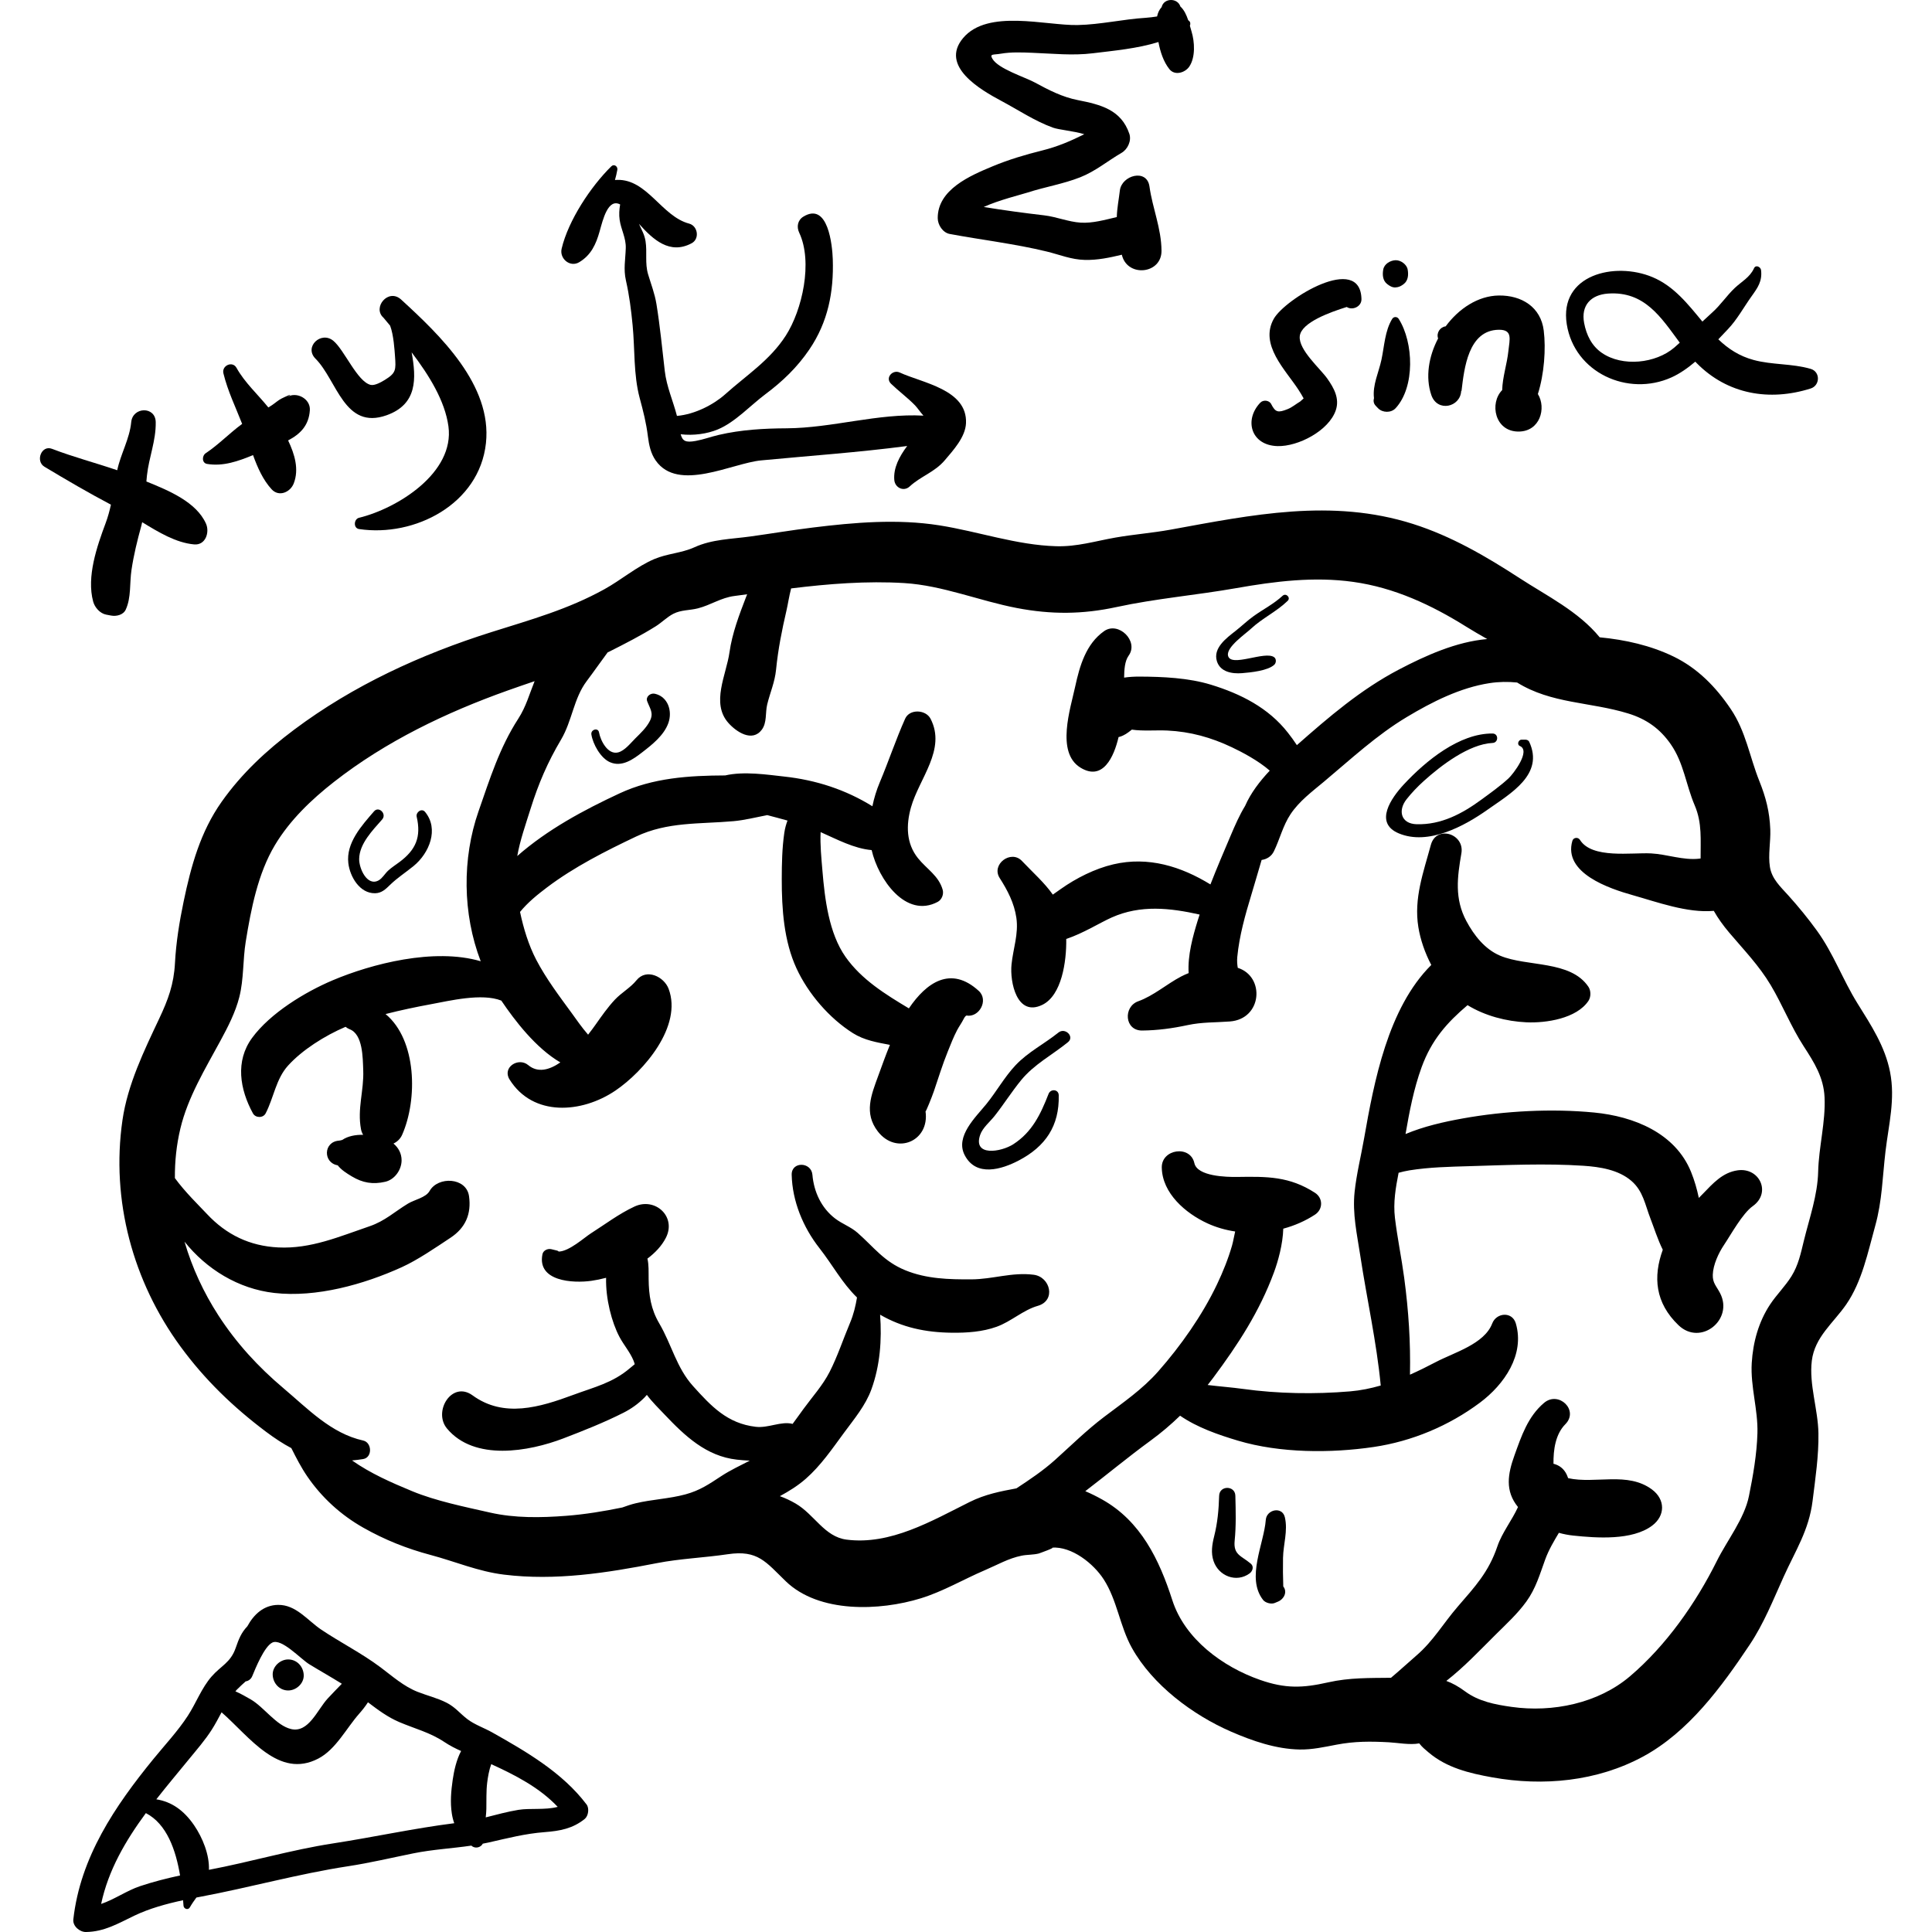 <?xml version="1.0" encoding="iso-8859-1"?>
<!-- Generator: Adobe Illustrator 19.0.0, SVG Export Plug-In . SVG Version: 6.00 Build 0)  -->
<svg version="1.1" id="Layer_1" xmlns="http://www.w3.org/2000/svg" xmlns:xlink="http://www.w3.org/1999/xlink" x="0px" y="0px"
	 viewBox="0 0 512.001 512.001" style="enable-background:new 0 0 512.001 512.001;" xml:space="preserve">
<g>
	<g>
		<path d="M500.885,284.085c-1.339-6.822-5.035-12.399-8.638-18.186c-3.915-6.29-6.356-13.218-10.743-19.268
			c-2.346-3.235-4.88-6.337-7.553-9.306c-2.098-2.331-4.404-4.391-4.909-7.599c-0.504-3.203,0.228-6.676,0.104-9.908
			c-0.182-4.723-1.176-8.525-2.911-12.858c-2.588-6.462-3.553-13.111-7.557-19.049c-3.969-5.888-8.817-10.865-15.269-13.97
			c-5.975-2.877-12.669-4.404-19.471-5.048c-5.639-6.873-13.894-10.912-21.224-15.675c-8.904-5.786-18.082-11.138-28.264-14.372
			c-21.547-6.843-42.693-2.409-64.25,1.519c-4.847,0.882-9.761,1.247-14.61,2.097c-5.354,0.939-10.15,2.449-15.662,2.294
			c-10.558-0.295-20.669-3.911-31.034-5.54c-11.102-1.745-22.449-0.775-33.55,0.593c-5.54,0.683-11.041,1.612-16.57,2.373
			c-4.985,0.687-10.06,0.719-14.718,2.839c-3.509,1.598-7.162,1.643-10.697,3.149c-4.588,1.955-8.787,5.547-13.198,7.985
			c-9.661,5.341-19.434,8.046-29.878,11.341c-18.686,5.893-36.661,14.125-52.389,25.918c-7.298,5.473-13.868,11.582-19.154,19.059
			c-5.636,7.975-8.114,17.022-10.083,26.457c-1.119,5.364-2.002,10.831-2.294,16.306c-0.3,5.628-1.797,9.669-4.19,14.74
			c-4.026,8.532-8.356,17.444-9.721,26.86c-3.087,21.282,2.771,42.788,15.369,60c6.444,8.806,13.974,16.052,22.682,22.601
			c2.29,1.722,4.491,3.166,6.7,4.332c1.293,2.576,2.611,5.146,4.232,7.509c3.852,5.617,8.907,10.224,14.849,13.582
			c5.724,3.236,11.5,5.538,17.828,7.223c6.634,1.767,12.578,4.372,19.476,5.216c13.623,1.667,27.14-0.442,40.492-3.052
			c6.102-1.193,12.556-1.433,18.779-2.36c7.993-1.19,10.09,2.055,15.364,7.156c8.817,8.529,24.937,7.885,35.806,4.526
			c5.94-1.836,11.294-5.028,16.98-7.456c3.36-1.435,6.253-3.144,9.741-3.842c1.495-0.299,3.065-0.201,4.549-0.578
			c-0.079,0.02,4.731-1.652,3.417-1.556c5.342-0.39,11.097,4.26,13.773,8.407c3.584,5.551,4.26,12.414,7.474,18.173
			c5.478,9.822,16.125,17.769,26.275,22.186c5.669,2.466,11.908,4.616,18.145,4.736c3.33,0.064,6.595-0.67,9.847-1.288
			c4.778-0.907,8.94-0.889,13.813-0.629c2.346,0.125,5.595,0.766,8.064,0.293c0.017,0.017,0.024,0.027,0.04,0.043
			c0.748,0.958,1.479,1.545,2.44,2.358c4.817,4.079,10.792,5.512,16.877,6.604c13.488,2.422,27.754,1.083,39.938-5.497
			c12.069-6.517,20.819-18.484,28.287-29.664c3.757-5.623,6.228-11.884,9-18.017c3.142-6.949,6.701-12.326,7.659-20.064
			c0.735-5.938,1.651-11.977,1.551-17.97c-0.104-6.32-2.516-12.921-1.754-19.182c0.771-6.329,5.733-10.019,9.137-14.96
			c4.191-6.086,5.727-13.836,7.679-20.848c1.84-6.613,1.912-12.961,2.712-19.695C500.522,297.973,502.307,291.327,500.885,284.085z
			 M481.832,310.504c-0.153,6.27-2.31,12.26-3.791,18.313c-0.82,3.35-1.44,6.434-3.282,9.397c-1.648,2.649-3.919,4.86-5.645,7.456
			c-3.067,4.616-4.557,10.042-4.884,15.552c-0.372,6.246,1.685,12.309,1.508,18.587c-0.157,5.531-1.155,11.283-2.258,16.701
			c-1.219,5.992-5.776,11.693-8.507,17.186c-5.548,11.159-13.442,22.403-23.01,30.538c-8.445,7.18-20.518,9.646-31.352,8.117
			c-4.496-0.635-8.77-1.469-12.363-4.127c-1.767-1.307-3.369-2.18-4.955-2.759c4.74-3.707,8.601-7.838,13.075-12.281
			c2.845-2.823,5.769-5.489,8.133-8.755c2.51-3.465,3.556-7.203,4.992-11.142c0.963-2.639,2.339-4.904,3.626-7.071
			c1.238,0.344,2.5,0.592,3.775,0.726c6.281,0.665,15.65,1.331,20.924-2.615c3.534-2.643,3.529-6.93,0-9.574
			c-6.456-4.836-14.997-1.426-22.238-3.02c-0.124-0.308-0.228-0.609-0.376-0.928c-0.761-1.632-2.059-2.539-3.516-2.892
			c-0.044-3.68,0.505-7.815,3.143-10.478c3.672-3.707-1.777-8.936-5.65-5.65c-4.285,3.633-5.987,8.785-7.829,13.895
			c-1.789,4.96-2.553,9.427,0.932,13.704c-1.58,3.489-4.236,6.801-5.461,10.411c-2.322,6.841-5.892,10.636-10.53,16.003
			c-3.796,4.395-6.456,9.078-10.913,12.918c-2.043,1.759-4.319,3.878-6.755,5.915c-5.594,0.069-11.009-0.064-16.648,1.212
			c-6.795,1.538-11.348,1.68-18.007-0.638c-9.98-3.473-19.986-10.863-23.289-21.124c-3.457-10.742-8.355-20.976-18.637-26.718
			c-1.369-0.765-2.865-1.519-4.433-2.185c5.774-4.411,11.348-9.055,17.239-13.353c2.845-2.075,5.443-4.289,7.883-6.651
			c4.561,3.14,10.119,5.057,15.369,6.623c11.081,3.307,24.56,3.347,35.927,1.67c10.15-1.497,19.951-5.608,28.17-11.749
			c6.455-4.822,11.916-12.712,9.513-20.984c-0.949-3.267-5.162-2.886-6.26,0c-2.083,5.467-10.136,7.697-14.945,10.227
			c-2.264,1.19-4.544,2.318-6.851,3.344c0.171-8.63-0.35-16.826-1.533-25.677c-0.708-5.299-1.817-10.576-2.451-15.877
			c-0.49-4.097,0.199-8.007,0.969-11.955c0.963-0.258,1.926-0.488,2.891-0.643c5.259-0.839,10.522-0.949,15.831-1.105
			c10.032-0.295,20.223-0.77,30.251-0.11c4.355,0.288,9.306,1.051,12.739,4.025c3.116,2.701,3.612,6.331,5.03,9.966
			c0.953,2.442,1.903,5.525,3.268,8.27c-2.605,7.187-2.025,14.068,4.177,20.005c5.845,5.595,14.666-1.447,11.012-8.496
			c-1.004-1.937-2.002-2.69-1.936-4.882c0.082-2.634,1.537-5.767,2.945-7.86c1.878-2.795,4.91-8.376,7.646-10.324
			c4.982-3.544,1.816-10.315-4.003-9.494c-3.987,0.563-6.544,3.463-9.2,6.21c-0.358,0.372-0.721,0.74-1.087,1.107
			c-0.483-2.309-1.133-4.604-2.055-6.884c-4.197-10.367-15.237-14.734-25.647-15.746c-11.272-1.097-23.735-0.433-34.852,1.563
			c-5.089,0.913-10.386,2.124-15.17,4.134c1.034-5.981,2.181-11.981,4.245-17.666c2.667-7.343,6.792-11.899,12.188-16.489
			c4.639,2.84,10.281,4.299,15.586,4.543c5.25,0.242,13.317-0.999,16.451-5.678c0.689-1.028,0.692-2.703,0-3.731
			c-4.769-7.085-16.294-5.246-23.394-8.24c-4.049-1.707-6.911-5.375-8.947-9.168c-3.195-5.953-2.413-11.685-1.327-17.967
			c0.903-5.223-6.655-7.541-8.091-2.231c-1.949,7.213-4.558,14.146-3.312,21.805c0.541,3.319,1.735,6.804,3.425,10.014
			c-11.505,11.445-15.166,30.924-17.807,45.977c-0.826,4.702-2,9.386-2.51,14.137c-0.623,5.804,0.647,11.304,1.515,17.021
			c1.733,11.428,4.305,22.793,5.406,34.317c-2.63,0.76-5.328,1.317-8.138,1.554c-9.317,0.784-19.128,0.629-28.364-0.651
			c-2.937-0.408-6.162-0.641-9.363-1.039c0.499-0.633,0.994-1.27,1.481-1.923c6.58-8.833,12.259-17.551,16.079-27.898
			c1.112-3.015,2.355-7.483,2.477-11.606c3.01-0.809,5.873-2.061,8.41-3.725c2.146-1.408,2.163-4.375,0-5.779
			c-6.76-4.382-12.721-4.332-20.569-4.208c-2.947,0.047-10.632-0.147-11.403-3.661c-1.068-4.864-8.718-3.755-8.635,1.169
			c0.116,6.833,6.322,12.138,12.092,14.791c2.319,1.066,4.806,1.776,7.356,2.158c-0.304,1.234-0.483,2.527-0.837,3.757
			c-1.019,3.526-2.399,6.948-3.977,10.26c-3.91,8.206-9.592,16.274-15.578,23.063c-4.208,4.772-9.311,8.25-14.349,12.066
			c-4.615,3.497-8.656,7.49-12.949,11.353c-3.217,2.894-6.737,5.242-10.28,7.575c-4.203,0.785-8.273,1.557-12.427,3.63
			c-9.989,4.982-20.977,11.462-32.59,9.957c-5.871-0.761-8.484-6.626-13.478-9.553c-1.373-0.804-2.775-1.449-4.198-1.965
			c2.4-1.305,4.726-2.731,6.843-4.585c4.017-3.518,7.041-7.984,10.187-12.254c2.668-3.624,5.68-7.191,7.233-11.474
			c2.302-6.348,2.789-13.092,2.305-19.78c5.841,3.387,12.018,4.702,19.023,4.78c3.969,0.045,8.104-0.229,11.872-1.589
			c3.842-1.386,7.012-4.428,10.903-5.539c4.873-1.39,3.34-7.678-1.115-8.241c-5.75-0.726-10.806,1.197-16.479,1.226
			c-5.987,0.031-11.921-0.118-17.53-2.413c-5.667-2.319-8.255-6.05-12.632-9.911c-1.83-1.612-4.084-2.358-5.98-3.814
			c-3.647-2.8-5.612-7.062-6.002-11.578c-0.299-3.466-5.577-3.587-5.494,0c0.164,7.006,3.025,13.914,7.324,19.403
			c3.602,4.601,5.98,9.211,9.986,13.115c-0.375,2.234-0.889,4.448-1.841,6.709c-1.78,4.221-3.324,8.897-5.396,12.97
			c-1.83,3.598-4.57,6.602-6.937,9.846c-0.968,1.326-1.912,2.666-2.89,3.975c-3.056-0.79-6.393,1.164-9.774,0.771
			c-7.531-0.877-11.8-5.448-16.602-10.778c-4.42-4.905-5.654-10.971-8.973-16.635c-2.212-3.778-2.761-7.411-2.809-11.726
			c-0.024-2.085,0.068-3.776-0.32-5.434c2.061-1.545,3.787-3.374,4.878-5.496c2.897-5.631-2.833-10.847-8.303-8.303
			c-4.111,1.91-7.791,4.708-11.605,7.139c-1.702,1.086-5.687,4.725-8.462,4.794c-0.12-0.124-0.274-0.219-0.458-0.263
			c-0.503-0.121-1.006-0.242-1.509-0.364c-0.955-0.23-2.154,0.298-2.364,1.343c-1.446,7.201,8.098,7.723,12.964,7.036
			c1.236-0.174,2.556-0.445,3.907-0.802c-0.151,5.559,1.502,11.825,3.539,15.665c1.147,2.163,2.736,3.928,3.702,6.219
			c0.139,0.331,0.24,0.673,0.344,1.013c-0.423,0.34-0.84,0.684-1.244,1.031c-4.601,3.939-9.436,5.021-15.051,7.102
			c-8.899,3.298-18.397,6.163-26.674,0.132c-5.479-3.992-10.554,4.262-6.779,8.787c7.258,8.7,21.678,6.121,30.864,2.603
			c5.294-2.027,10.838-4.23,15.888-6.786c2.102-1.064,3.882-2.344,5.542-3.994c0.221-0.22,0.445-0.473,0.671-0.748
			c1.404,1.891,3.153,3.588,4.714,5.232c5.349,5.637,11.024,11.027,19.123,11.932c1.095,0.123,2.257,0.222,3.433,0.27
			c-2.537,1.318-5.146,2.52-7.534,4.086c-3.268,2.146-5.661,3.8-9.476,4.841c-4.374,1.193-8.899,1.327-13.281,2.386
			c-1.189,0.288-2.342,0.676-3.48,1.097c-4.921,1.009-9.861,1.825-14.895,2.212c-6.678,0.514-13.576,0.633-20.141-0.857
			c-6.63-1.505-14.377-3.069-20.636-5.662c-5.684-2.354-11.051-4.717-15.959-8.158c0.958-0.084,1.933-0.197,2.947-0.366
			c2.498-0.414,2.36-4.393,0-4.912c-8.495-1.871-14.694-8.445-21.104-13.849c-6.7-5.646-12.505-11.967-17.273-19.337
			c-3.878-5.995-6.961-12.61-8.964-19.518c5.824,7.306,14.272,12.506,23.772,13.592c11.13,1.271,23.71-2.239,33.807-6.828
			c4.241-1.927,8.982-5.199,12.918-7.804c4-2.647,5.553-6.343,4.9-11.013c-0.703-5.03-8.241-5.32-10.457-1.367
			c-0.978,1.744-4,2.295-5.696,3.322c-3.606,2.181-6.121,4.626-10.197,6.015c-7.953,2.708-15.56,6.035-24.176,5.616
			c-7.571-0.368-13.773-3.36-18.906-8.842c-2.137-2.281-5.804-5.81-8.518-9.535c-0.04-4.391,0.418-8.799,1.458-13.152
			c1.977-8.278,6.579-15.799,10.592-23.214c1.995-3.682,3.998-7.545,5.03-11.629c1.208-4.788,0.905-9.806,1.694-14.661
			c1.4-8.609,3.208-18.029,7.74-25.599c3.942-6.586,9.65-12.049,15.663-16.753c13.748-10.752,29.668-18.38,46.029-24.215
			c2.38-0.849,4.758-1.66,7.126-2.47c-1.405,3.451-2.241,6.718-4.347,9.976c-4.966,7.688-7.536,15.966-10.528,24.546
			c-4.327,12.403-4.259,27.085,0.591,39.705c-12.368-3.639-28.984,0.711-39.214,5.04c-7.364,3.116-16.558,8.706-21.37,15.268
			c-4.524,6.168-3.255,13.643,0.222,20.005c0.682,1.248,2.693,1.289,3.364,0c2.146-4.126,2.725-9.114,5.937-12.658
			c3.773-4.163,9.723-7.925,15.244-10.283c0.313,0.26,0.666,0.483,1.074,0.639c3.523,1.34,3.48,7.523,3.61,10.879
			c0.211,5.427-1.63,10.195-0.586,15.656c0.101,0.529,0.3,1.008,0.556,1.447c-2.032-0.031-4.031,0.335-5.519,1.352
			c-0.312,0.096-0.629,0.175-0.903,0.196c-4.144,0.323-4.209,5.884-0.311,6.536c0.949,1.233,2.426,2.147,3.73,2.932
			c2.868,1.727,5.584,2.188,8.866,1.431c2.51-0.579,4.333-3.18,4.333-5.691c0-1.836-0.853-3.358-2.153-4.438
			c0.986-0.467,1.817-1.23,2.307-2.341c4.117-9.353,3.902-25.101-4.401-31.981c4.016-1.024,8.109-1.886,12.057-2.611
			c4.874-0.895,13.454-3.002,18.617-0.951c3.511,5.203,9.133,12.593,15.648,16.381c-2.911,2.005-5.97,2.845-8.521,0.71
			c-2.584-2.163-6.958,0.584-4.942,3.813c6.204,9.936,19.136,8.984,28.054,2.943c7.483-5.067,17.833-17.06,14.096-26.982
			c-1.199-3.186-5.875-5.521-8.516-2.248c-1.605,1.991-3.978,3.269-5.732,5.143c-1.896,2.027-3.482,4.304-5.076,6.566
			c-0.524,0.744-1.21,1.681-2.011,2.703c-1.712-1.954-3.217-4.175-4.341-5.714c-3.319-4.543-6.806-9.152-9.415-14.157
			c-2.01-3.856-3.354-8.263-4.282-12.658c2.041-2.502,4.534-4.525,7.146-6.498c7.165-5.415,15.505-9.633,23.601-13.477
			c8.341-3.961,16.883-3.284,25.814-4.076c2.919-0.26,5.925-1.022,8.938-1.607c1.799,0.471,3.597,0.942,5.384,1.444
			c-0.364,0.978-0.67,2.024-0.85,3.264c-0.584,4.024-0.666,8.165-0.673,12.228c-0.012,7.907,0.556,16.427,3.91,23.688
			c3.101,6.713,8.693,13.21,14.966,17.167c3.01,1.9,6.444,2.455,9.788,3.097c-1.102,2.679-2.076,5.41-3.098,8.21
			c-1.863,5.102-3.838,9.883-0.109,14.729c4.872,6.329,13.78,2.633,12.644-5.331c0.042,0.302,1.69-3.783,2.217-5.329
			c1.202-3.528,2.267-7.027,3.67-10.486c0.776-1.915,1.51-3.841,2.472-5.675c0.528-1.006,1.222-1.935,1.724-2.95
			c0.329-0.666,0.614-0.878,0.757-0.942c3.39,0.601,5.952-4.078,3.263-6.534c-7.406-6.766-13.877-2.217-18.513,4.638
			c-6.191-3.713-12.55-7.625-16.788-13.646c-4.41-6.265-5.502-15.362-6.122-22.813c-0.285-3.423-0.644-6.847-0.482-10.255
			c4.272,1.889,8.865,4.369,13.522,4.764c1.786,7.752,9.062,18.218,17.513,13.721c1.097-0.584,1.643-2.042,1.308-3.216
			c-1.065-3.741-4.236-5.478-6.548-8.364c-3.134-3.913-3.171-8.753-1.853-13.45c2.156-7.673,9.424-15.344,5.184-23.508
			c-1.261-2.428-5.538-2.66-6.727,0c-2.442,5.458-4.375,11.289-6.721,16.858c-0.863,2.048-1.513,4.175-1.959,6.341
			c-7.055-4.369-14.849-6.947-23.428-7.878c-4.331-0.471-10.573-1.447-15.578-0.29c-9.569,0.033-19.137,0.635-27.97,4.744
			c-9.565,4.448-19.163,9.614-27.136,16.615c0.739-4.193,2.179-8.232,3.547-12.591c2.071-6.595,4.517-12.293,8.041-18.232
			c2.977-5.015,3.339-10.916,6.822-15.546c1.88-2.498,3.67-5.075,5.534-7.591c0.193-0.096,0.389-0.18,0.581-0.277
			c4.094-2.065,8.277-4.204,12.165-6.639c1.588-0.993,3.018-2.472,4.675-3.321c2.071-1.061,4.3-0.877,6.511-1.442
			c3.431-0.88,6.098-2.821,9.684-3.277c1.123-0.142,2.245-0.3,3.368-0.453c-0.098,0.234-0.189,0.459-0.27,0.667
			c-1.832,4.765-3.704,9.656-4.416,14.711c-0.839,5.964-4.951,13.461-0.302,18.709c2.124,2.397,6.336,5.198,8.866,1.803
			c1.405-1.887,0.896-4.51,1.43-6.692c0.78-3.19,2.013-5.871,2.349-9.216c0.547-5.444,1.527-10.376,2.762-15.694
			c0.375-1.612,0.688-3.767,1.228-5.838c9.858-1.22,20.092-2.028,30.017-1.415c10.128,0.625,19.902,4.719,29.846,6.616
			c9.101,1.735,17.346,1.692,26.4-0.271c10.38-2.25,21.191-3.156,31.683-5.005c10.267-1.811,20.605-3.112,31.025-1.656
			c10.908,1.523,20.721,6.104,29.975,11.893c1.759,1.1,3.627,2.174,5.53,3.253c-8.213,0.706-16.365,4.393-23.445,8.104
			c-10.077,5.282-18.526,12.551-27,20.012c-0.753-1.164-1.574-2.268-2.371-3.286c-5.161-6.612-12.519-10.319-20.427-12.739
			c-5.896-1.805-12.753-2.12-18.94-2.139c-1.418-0.004-2.77,0.078-4.044,0.271c0.026-2.062,0.155-4.374,1.207-5.838
			c2.744-3.814-2.685-9.154-6.492-6.492c-4.833,3.379-6.503,9.248-7.697,14.772c-1.25,5.79-5.093,17.334,1.341,21.367
			c5.998,3.76,8.954-2.818,10.172-8.058c0.11-0.027,0.221-0.05,0.33-0.082c1.171-0.348,2.084-1.01,3.021-1.761
			c0.061-0.049,0.104-0.084,0.159-0.129c2.881,0.436,6.489,0.104,9.401,0.242c6.121,0.293,11.601,1.817,17.15,4.451
			c2.608,1.239,6.938,3.496,10.003,6.175c-2.657,2.823-5.043,5.94-6.533,9.352c-1.504,2.464-2.661,5.126-3.791,7.782
			c-1.827,4.296-3.689,8.637-5.397,13.025c-7.76-4.758-16.441-7.497-25.725-5.327c-4.863,1.135-9.888,3.668-13.949,6.55
			c-0.647,0.459-1.359,0.95-2.091,1.474c-2.208-3.142-5.194-5.768-8.201-8.931c-2.899-3.05-8.199,0.922-5.883,4.539
			c2.084,3.255,3.858,6.651,4.42,10.539c0.62,4.28-0.852,8.147-1.282,12.341c-0.481,4.689,1.417,14.01,8.169,10.721
			c5.13-2.5,6.423-11.454,6.331-17.458c4.423-1.455,8.911-4.292,12.066-5.698c7.641-3.404,15.46-2.518,23.283-0.767
			c-0.171,0.528-0.348,1.056-0.51,1.586c-1.27,4.125-2.709,9.26-2.4,13.929c-0.682,0.272-1.35,0.564-1.981,0.896
			c-3.867,2.028-7.263,5.088-11.388,6.573c-4.015,1.446-3.635,7.796,1.049,7.751c4.098-0.04,8.023-0.574,12.024-1.433
			c3.844-0.826,7.356-0.674,11.22-0.967c8.603-0.65,9.353-11.922,2.092-14.215c-0.153-0.899-0.226-1.845-0.127-2.896
			c0.531-5.563,2.114-11.159,3.731-16.484c0.928-3.059,1.805-6.136,2.716-9.205c1.348-0.197,2.585-0.924,3.245-2.275
			c1.586-3.245,2.399-6.82,4.418-9.851c2.321-3.484,5.663-5.946,8.833-8.599c7.135-5.97,13.958-12.348,21.973-17.149
			c6.715-4.023,14.167-7.803,21.985-8.996c2.418-0.37,4.838-0.401,7.252-0.159c9.074,5.65,19.334,5.106,29.424,8.199
			c4.822,1.477,8.421,4.012,11.303,8.163c3.46,4.982,4.006,10.729,6.348,16.207c2.011,4.708,1.516,9.211,1.557,14.062
			c-0.139,0.02-0.277,0.043-0.421,0.06c-4.191,0.471-8.481-1.174-12.667-1.4c-5.19-0.281-15.703,1.509-18.887-3.59
			c-0.501-0.802-1.739-0.659-2.008,0.262c-2.502,8.569,9.894,12.678,15.937,14.378c6.432,1.812,14.571,4.817,21.542,4.173
			c1.128,1.99,2.501,3.897,4.103,5.79c3.859,4.556,7.896,8.716,10.978,13.887c3.162,5.305,5.369,11.009,8.743,16.212
			c2.789,4.299,5.283,8.237,5.529,13.502C483.835,297.278,481.993,303.945,481.832,310.504z"/>
	</g>
</g>
<g>
	<g>
		<path d="M54.596,138.788c-2.555-5.758-9.883-8.788-15.8-11.187c0.041-0.514,0.086-1.029,0.142-1.547
			c0.531-4.898,2.415-9.211,2.331-14.194c-0.072-4.25-6.098-4.093-6.493,0c-0.432,4.475-2.787,8.392-3.712,12.759
			c-5.744-1.965-11.62-3.498-17.283-5.675c-2.81-1.08-4.451,3.276-2.001,4.746c5.837,3.507,11.618,6.884,17.618,10.053
			c-0.358,1.635-0.797,3.263-1.405,4.895c-2.307,6.18-5.085,14.215-3.303,20.785c0.423,1.563,1.812,3.153,3.465,3.465
			c0.427,0.081,0.854,0.161,1.28,0.242c1.385,0.262,3.232-0.143,3.892-1.584c1.474-3.22,0.994-6.99,1.52-10.509
			c0.604-4.035,1.524-7.752,2.605-11.685c0.088-0.321,0.155-0.642,0.229-0.963c4.386,2.679,8.938,5.447,13.767,5.886
			C54.495,144.55,55.596,141.042,54.596,138.788z"/>
	</g>
</g>
<g>
	<g>
		<path d="M82.115,108.689c0.188-3.041-3.552-5.003-6.042-3.466c2.319-1.432-0.804,0.068-1.478,0.401
			c-0.82,0.404-1.726,1.219-2.487,1.727c-0.327,0.219-0.662,0.419-0.992,0.632c-2.842-3.526-6.253-6.567-8.44-10.504
			c-1.064-1.915-3.97-0.6-3.469,1.463c1.141,4.691,3.226,8.945,4.964,13.395c-3.336,2.438-6.215,5.483-9.669,7.778
			c-0.995,0.661-1.043,2.594,0.372,2.83c4.268,0.711,8.255-0.724,12.183-2.336c1.202,3.332,2.666,6.613,4.934,9.069
			c1.945,2.105,4.945,0.754,5.843-1.543c1.468-3.75,0.26-7.751-1.482-11.418C79.501,115.061,81.859,112.821,82.115,108.689z"/>
	</g>
</g>
<g>
	<g>
		<path d="M106.312,79.391c-3.399-3.116-7.705,2.129-4.687,4.806c0.565,0.679,1.156,1.385,1.757,2.105
			c0.944,2.424,1.188,6.602,1.299,8.103c0.27,3.662,0.266,4.445-2.697,6.278c-0.926,0.573-2.689,1.565-3.746,1.318
			c-3.543-0.823-6.975-9.271-9.9-11.685c-3.263-2.693-7.834,1.624-4.732,4.732c5.736,5.749,7.648,19.002,18.87,14.992
			c8.138-2.909,7.883-9.715,6.612-16.664c4.62,6.066,8.826,12.841,9.751,19.599c1.686,12.329-13.524,21.766-23.689,24.244
			c-1.4,0.341-1.55,2.754,0,2.986c14.729,2.202,31.888-6.594,33.631-22.77C130.439,102.019,116.601,88.825,106.312,79.391z"/>
	</g>
</g>
<g>
	<g>
		<path d="M155.444,478.199c-6.37-8.429-15.936-13.986-25.014-19.096c-2.114-1.189-4.664-2.05-6.589-3.525
			c-1.959-1.502-3.212-3.18-5.499-4.345c-2.447-1.247-5.111-1.868-7.651-2.869c-3.718-1.464-6.68-4.135-9.844-6.504
			c-5.061-3.791-10.546-6.516-15.744-10.009c-3.592-2.414-6.667-6.631-11.451-6.54c-3.727,0.07-6.357,2.463-8.099,5.667
			c-1.62,1.727-2.231,3.262-3.102,5.767c-1.354,3.89-3.884,4.686-6.383,7.553c-2.658,3.05-4.106,7.048-6.301,10.417
			c-2.642,4.055-6.053,7.691-9.11,11.437c-10.202,12.504-19.38,26.037-21.225,42.509c-0.199,1.781,1.692,3.364,3.341,3.341
			c4.895-0.069,8.511-2.258,12.83-4.329c3.97-1.904,8.476-3.14,12.913-4.097c0.042,0.495,0.082,0.983,0.116,1.447
			c0.064,0.849,1.208,1.275,1.676,0.453c0.534-0.941,1.139-1.789,1.74-2.612c0.338-0.064,0.678-0.132,1.013-0.194
			c13.121-2.456,25.997-6.082,39.199-8.1c5.823-0.89,11.517-2.247,17.283-3.414c5.072-1.027,10.256-1.3,15.367-2.047
			c0.946,0.894,2.496,0.543,3.032-0.519c0.495-0.096,0.99-0.185,1.482-0.297c5.118-1.155,9.713-2.363,14.951-2.764
			c4.03-0.308,7.384-0.928,10.574-3.483C155.93,481.258,156.218,479.221,155.444,478.199z M62.797,447.747
			c0.738-0.768,1.542-1.445,2.299-2.162c0.715-0.105,1.406-0.556,1.752-1.391c0.848-2.051,3.176-7.844,5.317-8.892
			c2.459-1.202,7.477,4.317,9.775,5.729c2.899,1.782,5.804,3.397,8.647,5.184c-1.254,1.303-2.53,2.594-3.744,3.909
			c-2.758,2.984-5.054,9.174-9.692,8.096c-3.948-0.917-7.156-5.796-10.701-7.858c-1.352-0.788-2.686-1.534-4.066-2.142
			C62.524,448.064,62.652,447.899,62.797,447.747z M37.138,499.845c-3.526,1.176-6.796,3.519-10.335,4.721
			c1.895-8.935,6.467-16.756,11.852-24.073c5.594,2.883,7.957,9.884,9.066,16.525C44.145,497.789,40.59,498.694,37.138,499.845z
			 M119.742,480.631c0.151,0.968,0.367,1.795,0.638,2.541c-10.815,1.371-21.363,3.698-32.143,5.356
			c-11.084,1.706-21.858,4.913-32.87,6.993c0.16-3.998-1.69-8.53-3.916-11.788c-2.748-4.024-6.027-6.264-10.023-6.896
			c2.862-3.656,5.855-7.206,8.734-10.728c2.052-2.509,4.189-4.959,5.942-7.694c0.954-1.487,1.773-3.07,2.617-4.635
			c7.422,6.461,15.14,17.761,25.662,12.247c4.631-2.427,7.422-8.048,10.806-11.875c0.802-0.908,1.632-1.941,2.328-3.03
			c2.617,1.998,5.272,3.965,8.297,5.249c4.196,1.782,8.173,2.754,11.95,5.278c1.463,0.977,2.935,1.716,4.438,2.388
			c-1.245,2.346-1.864,5.178-2.225,7.602C119.54,474.615,119.276,477.645,119.742,480.631z M137.379,479.632
			c-2.937,0.483-5.785,1.277-8.656,1.995c0.084-0.748,0.15-1.495,0.166-2.234c0.052-2.316-0.063-4.657,0.221-6.961
			c0.188-1.522,0.503-3.372,1.073-4.911c6.393,2.918,12.791,6.203,17.614,11.315C144.54,479.727,140.427,479.13,137.379,479.632z"/>
	</g>
</g>
<g>
	<g>
		<path d="M76.38,439.77c-2.151,0-4.211,1.891-4.111,4.111c0.1,2.227,1.807,4.111,4.111,4.111c2.151,0,4.211-1.891,4.111-4.111
			C80.391,441.653,78.684,439.77,76.38,439.77z"/>
	</g>
</g>
<g>
	<g>
		<path d="M337.561,84.498c-3.849,6.873,3.121,13.515,6.547,18.795c0.491,0.743,0.94,1.51,1.371,2.29
			c-0.237,0.201-0.536,0.471-0.908,0.817c-1.134,0.665-2.105,1.532-3.35,2.028c-2.49,0.993-3.212,0.891-4.337-1.335
			c-0.532-1.054-2.117-1.197-2.902-0.373c-4.344,4.563-2.482,11.311,4.578,11.503c5.476,0.15,13.615-4.088,15.441-9.507
			c1.047-3.112-0.485-5.878-2.25-8.38c-1.892-2.681-7.665-7.635-7.302-11.233c0.368-3.656,8.145-6.401,12.451-7.75
			c1.488,0.981,3.947-0.073,3.902-2.094C360.533,66.976,340.519,79.215,337.561,84.498z"/>
	</g>
</g>
<g>
	<g>
		<path d="M370.674,84.507c-0.404-0.639-1.323-0.652-1.726,0c-1.942,3.147-2.088,7.281-2.851,10.834
			c-0.739,3.438-2.394,6.691-1.976,10.159c-0.206,0.715-0.112,1.438,0.442,2.02c0.208,0.219,0.416,0.437,0.624,0.655
			c1.194,1.252,3.479,1.291,4.667,0C375.038,102.547,374.642,90.77,370.674,84.507z"/>
	</g>
</g>
<g>
	<g>
		<path d="M373.047,71.425c-0.248-1.381-1.869-2.525-3.236-2.464c-1.385,0.063-2.97,0.986-3.236,2.464
			c-0.24,1.335-0.164,2.896,1.014,3.827c0.651,0.513,1.345,0.959,2.222,0.921c0.886-0.04,1.531-0.375,2.222-0.921
			C373.211,74.323,373.287,72.762,373.047,71.425z"/>
	</g>
</g>
<g>
	<g>
		<path d="M409.108,87.596c-0.771-6.236-5.875-9.367-11.91-9.284c-5.501,0.075-10.606,3.466-14.088,8.182
			c-1.401,0.13-2.533,1.697-1.998,3.2c-2.498,4.755-3.414,10.261-1.798,14.992c1.592,4.659,7.715,3.223,7.916-1.095
			c0.029,0.004,0.059,0.008,0.087,0.012c0.706-5.882,1.75-16.111,9.88-16.212c3.776-0.047,2.851,2.582,2.542,5.62
			c-0.35,3.433-1.562,6.923-1.644,10.367c-3.415,3.454-1.984,10.991,4.32,10.991c5.719,0,7.433-6.223,5.138-9.952
			C409.231,99.144,409.711,92.463,409.108,87.596z"/>
	</g>
</g>
<g>
	<g>
		<path d="M479.846,97.754c-4.965-1.445-10.166-1.017-15.125-2.359c-3.726-1.009-6.69-2.911-9.349-5.471
			c0.859-0.904,1.692-1.791,2.498-2.631c2.47-2.574,4.228-5.851,6.29-8.734c1.658-2.319,2.89-4.025,2.542-6.971
			c-0.101-0.855-1.401-1.516-1.862-0.504c-1.119,2.461-3.322,3.528-5.177,5.302c-2.111,2.019-3.702,4.461-5.887,6.415
			c-0.882,0.789-1.756,1.6-2.625,2.419c-3.809-4.601-7.541-9.395-13.217-11.772c-10.009-4.193-24.798-0.655-22.726,12.471
			c2.024,12.827,16.18,19.292,27.731,14.106c2.217-0.996,4.329-2.481,6.333-4.181c0.123,0.129,0.242,0.26,0.367,0.386
			c8.167,8.283,19.274,10.183,30.208,6.727C482.364,102.159,482.454,98.512,479.846,97.754z M443.722,92.098
			c-4.93,4.227-13.763,5.194-19.231,1.404c-2.679-1.855-4.075-4.721-4.676-7.893c-0.889-4.689,1.803-7.493,6.339-7.81
			c9.702-0.678,14.061,6.343,19.003,13.018C444.681,91.245,444.207,91.683,443.722,92.098z"/>
	</g>
</g>
<g>
	<g>
		<path d="M315.767,8.334c-0.143-0.465-0.286-0.985-0.436-1.515c0.191-0.448,0.169-0.978-0.257-1.323
			c-0.06-0.049-0.123-0.086-0.184-0.132c-0.462-1.391-1.084-2.743-2.076-3.64c-0.733-2.323-4.356-2.314-4.962,0.129
			c-0.004,0.012-0.006,0.024-0.009,0.036c-0.65,0.697-1.016,1.55-1.204,2.474c-0.993,0.147-1.993,0.294-2.979,0.355
			c-6.045,0.373-12.045,1.802-18.085,1.921c-8.444,0.169-23.816-4.318-30.341,3.443c-6.278,7.467,4.677,13.752,10.117,16.655
			c4.502,2.403,8.825,5.318,13.639,7.075c1.651,0.602,5.512,0.889,8.357,1.758c-3.53,1.77-7.064,3.292-11.123,4.301
			c-4.524,1.124-8.892,2.422-13.192,4.213c-5.924,2.468-14.579,6.148-14.524,13.748c0.015,1.767,1.325,3.826,3.176,4.171
			c8.482,1.583,17.351,2.619,25.701,4.653c3.471,0.846,6.471,2.138,10.11,2.227c3.362,0.082,6.58-0.605,9.805-1.377
			c0.035,0.123,0.059,0.247,0.095,0.37c1.671,5.667,10.455,4.68,10.416-1.409c-0.038-5.967-2.385-11.263-3.188-17.039
			c-0.671-4.841-7.376-2.983-7.848,1.063c-0.283,2.417-0.747,4.657-0.812,7.034c-3.14,0.731-6.421,1.683-9.596,1.479
			c-3.245-0.21-6.385-1.55-9.638-1.932c-5.336-0.625-10.7-1.345-16.029-2.218c3.95-1.823,9.999-3.299,11.68-3.844
			c4.589-1.49,9.398-2.254,13.895-4.031c4.067-1.607,7.213-4.305,10.949-6.47c1.63-0.944,2.69-3.207,2.06-5.061
			c-2.174-6.389-7.613-7.726-13.652-8.92c-4.171-0.826-7.665-2.646-11.38-4.659c-2.666-1.446-9.727-3.629-11.258-6.301
			c-0.788-1.378,0.187-0.986,2.252-1.34c2.744-0.469,5.59-0.343,8.356-0.235c5.365,0.207,10.666,0.784,16.025,0.124
			c5.622-0.692,11.769-1.234,17.369-2.982c0.479,2.574,1.34,5.233,2.914,7.201c1.445,1.804,4.17,0.918,5.255-0.678
			C316.842,15.191,316.61,11.089,315.767,8.334z"/>
	</g>
</g>
<g>
	<g>
		<path d="M238.437,98.719c-1.85-0.859-3.95,1.386-2.299,2.982c2.055,1.987,4.359,3.667,6.357,5.721
			c0.612,0.63,1.423,1.854,2.233,2.727c-12.037-0.666-24.198,3.289-36.272,3.356c-6.054,0.034-12.029,0.371-17.951,1.744
			c-2.057,0.478-4.076,1.23-6.155,1.607c-2.657,0.481-3.47,0.038-3.96-1.773c3.402,0.403,6.994-0.101,9.835-1.279
			c4.601-1.908,8.704-6.419,12.646-9.36c4.538-3.387,8.421-7.125,11.613-11.825c4.955-7.298,6.499-15.254,6.212-23.919
			c-0.119-3.59-1.212-15.31-7.792-11.289c-1.519,0.928-1.839,2.695-1.111,4.236c3.682,7.797,0.811,20.531-3.562,27.317
			c-4.222,6.55-10.356,10.425-16.038,15.515c-3.018,2.704-7.989,5.327-12.793,5.741c-1.029-3.982-2.74-7.742-3.222-11.867
			c-0.693-5.933-1.248-11.834-2.209-17.751c-0.458-2.816-1.407-5.191-2.212-7.889c-0.896-2.996-0.205-5.828-0.687-8.837
			c-0.289-1.8-1.074-3.02-1.734-4.556c3.758,4.209,8.178,8.242,13.965,5.141c2.17-1.164,1.638-4.592-0.68-5.204
			c-7.269-1.918-11.09-11.772-19.034-11.588c-0.215,0.005-0.416,0.023-0.619,0.038c0.253-0.886,0.472-1.788,0.633-2.713
			c0.156-0.894-0.864-1.632-1.587-0.923c-5.437,5.337-11.402,14.327-13.174,21.835c-0.621,2.621,2.215,5.052,4.663,3.579
			c3.152-1.895,4.445-4.758,5.411-8.197c0.863-3.069,2.199-8.803,5.43-7.11c-0.239,1.349-0.33,2.717-0.133,4.083
			c0.382,2.64,1.712,4.748,1.624,7.522c-0.097,3.035-0.641,5.526,0.042,8.545c0.905,4.001,1.38,7.796,1.777,11.895
			c0.616,6.348,0.211,13.066,1.869,19.25c0.959,3.574,1.729,6.543,2.184,10.219c0.279,2.253,0.749,4.485,2.079,6.373
			c5.939,8.435,20.199,0.683,27.905-0.054c12.941-1.238,25.837-2.119,38.721-3.815c-2.088,2.789-3.686,5.825-3.413,9.012
			c0.176,2.052,2.5,3.184,4.093,1.696c2.836-2.648,6.612-3.767,9.289-6.932c2.264-2.677,5.462-6.131,5.621-9.835
			C256.382,103.203,244.409,101.491,238.437,98.719z"/>
	</g>
</g>
<g>
	<g>
		<path d="M331.498,414.413c-2.524-2.139-4.673-2.314-4.3-6.1c0.4-4.034,0.289-7.873,0.184-11.931c-0.072-2.764-4.211-2.766-4.295,0
			c-0.115,3.771-0.414,7.139-1.334,10.804c-0.543,2.17-0.887,4.354-0.143,6.529c1.363,3.987,6.073,5.811,9.559,3.248
			C331.939,416.398,332.37,415.154,331.498,414.413z"/>
	</g>
</g>
<g>
	<g>
		<path d="M340.015,412.878c0.065-3.634,1.331-7.177,0.487-10.785c-0.696-2.966-4.843-2.082-5.053,0.684
			c-0.482,6.38-5.267,15.377-0.72,21.224c0.607,0.781,2.16,1.192,3.073,0.812l0.904-0.376c1.565-0.651,2.533-2.564,1.376-4.003
			C339.991,417.91,339.969,415.444,340.015,412.878z"/>
	</g>
</g>
<g>
	<g>
		<path d="M112.64,215.159c-0.898-1.083-2.486,0.102-2.212,1.288c1.231,5.346-0.208,8.768-4.583,12.018
			c-1.002,0.745-2.066,1.419-2.987,2.268c-0.818,0.753-1.522,2.006-2.481,2.556c-3.039,1.742-5.233-3.094-5.195-5.653
			c0.06-4.063,3.588-7.608,6.091-10.464c1.289-1.47-0.871-3.638-2.155-2.154c-3.255,3.762-7.452,8.36-6.805,13.741
			c0.428,3.565,3.005,8.027,7.08,7.961c1.733-0.028,2.786-1.057,3.969-2.211c1.96-1.912,4.171-3.301,6.277-5.033
			C113.756,226.091,116.409,219.711,112.64,215.159z"/>
	</g>
</g>
<g>
	<g>
		<path d="M173.509,183.843c-1.102-0.237-2.46,0.757-1.997,1.997c0.749,2.005,1.791,3.112,0.702,5.242
			c-0.913,1.785-2.451,3.216-3.856,4.611c-1.227,1.22-2.813,3.272-4.553,3.706c-2.744,0.684-4.672-3.13-5.061-5.318
			c-0.238-1.337-2.226-0.756-2.023,0.557c0.391,2.537,2.424,6.242,4.898,7.339c3.204,1.422,6.201-0.77,8.624-2.644
			c2.617-2.027,5.721-4.474,6.878-7.717C178.244,188.478,177.044,184.604,173.509,183.843z"/>
	</g>
</g>
<g>
	<g>
		<path d="M405.253,196.574c-0.162-0.349-0.597-0.551-0.963-0.552c-0.353-0.001-0.707-0.003-1.06-0.004
			c-0.826-0.003-1.309,1.313-0.453,1.676c2.986,1.265-1.781,7.46-3.011,8.592c-2.202,2.027-4.768,3.853-7.173,5.617
			c-5.095,3.741-10.664,6.715-17.18,6.526c-4.182-0.121-4.996-3.647-2.661-6.614c1.371-1.741,2.938-3.368,4.585-4.854
			c4.54-4.097,11.945-9.773,18.222-10.074c1.597-0.077,1.617-2.481,0-2.497c-8.812-0.088-17.735,7.272-23.511,13.469
			c-3.29,3.53-8.027,10.192-1.362,12.99c7.796,3.273,17.354-1.901,23.488-6.24C400.365,210.234,409.281,205.242,405.253,196.574z"/>
	</g>
</g>
<g>
	<g>
		<path d="M280.489,273.641c-3.748,3.018-8.069,5.152-11.388,8.692c-2.929,3.125-5.02,6.937-7.709,10.256
			c-2.799,3.456-8.31,8.548-5.751,13.516c3.042,5.91,9.847,3.785,14.322,1.444c7.109-3.718,10.803-9.175,10.614-17.293
			c-0.037-1.625-2.152-1.765-2.697-0.366c-2.108,5.406-4.342,10.102-9.324,13.332c-3.259,2.111-10.81,3.339-8.792-2.493
			c0.651-1.881,2.588-3.437,3.81-4.984c2.446-3.096,4.551-6.455,7.049-9.503c3.46-4.219,8.232-6.664,12.408-10.059
			C284.832,274.721,282.274,272.204,280.489,273.641z"/>
	</g>
</g>
<g>
	<g>
		<path d="M331.517,166.626c2.996-2.799,6.781-4.533,9.733-7.397c0.88-0.854-0.449-2.171-1.343-1.343
			c-2.313,2.143-5.065,3.53-7.614,5.341c-1.717,1.22-3.227,2.693-4.883,3.993c-2.363,1.854-5.999,4.503-4.921,7.999
			c0.889,2.881,4.047,3.387,6.663,3.176c2.249-0.182,6.865-0.63,8.562-2.244c0.499-0.474,0.566-1.481,0-1.942
			c-2.348-1.913-11.665,2.85-12.283-0.505C325.015,171.444,330.005,168.04,331.517,166.626z"/>
	</g>
</g>
<g>
</g>
<g>
</g>
<g>
</g>
<g>
</g>
<g>
</g>
<g>
</g>
<g>
</g>
<g>
</g>
<g>
</g>
<g>
</g>
<g>
</g>
<g>
</g>
<g>
</g>
<g>
</g>
<g>
</g>
</svg>
